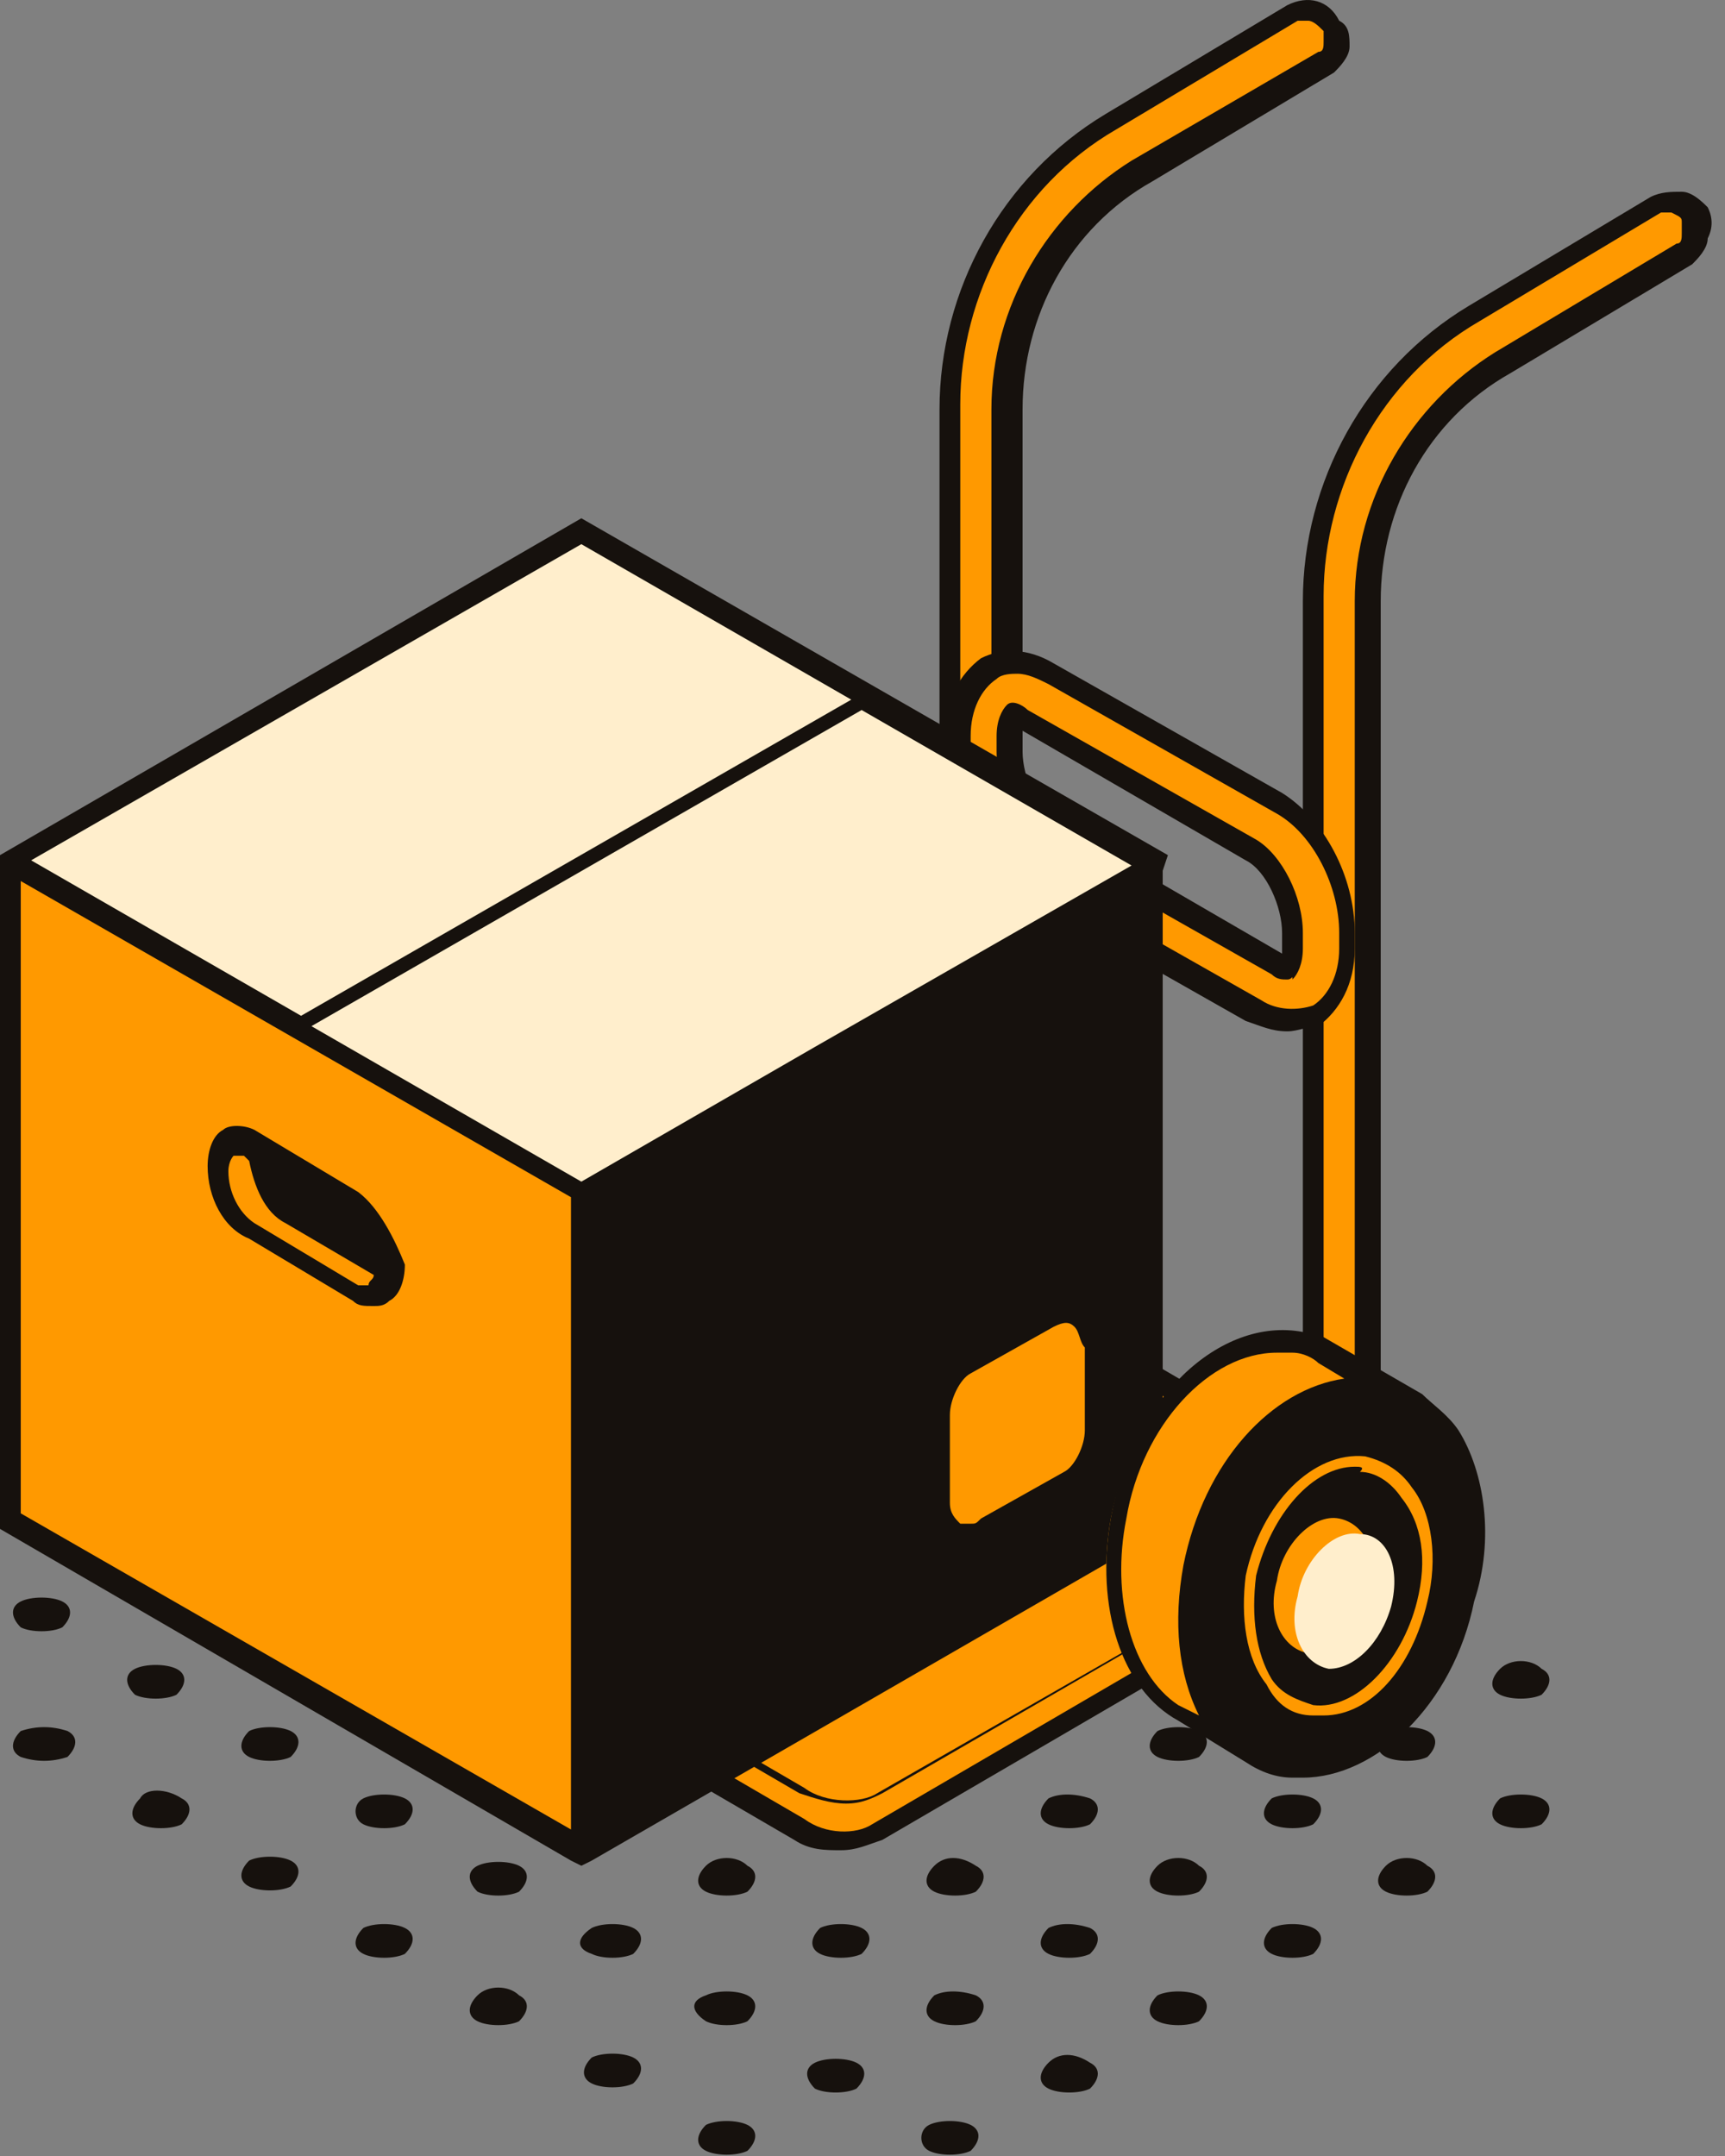 <svg width="96" height="120" viewBox="0 0 96 120" fill="none" xmlns="http://www.w3.org/2000/svg">
<rect x="0" y="0" width="96" height="120" fill="#808080" stroke="none"/>
<g clip-path="url(#clip0)">
<path d="M41.598 118.269C42.175 118.558 42.175 119.135 41.598 119.712C41.02 120 39.864 120 39.287 119.712C38.709 119.423 38.709 118.846 39.287 118.269C39.864 117.981 41.02 117.981 41.598 118.269Z" fill="#16110D"/>
<path d="M35.242 114.519C35.82 114.808 35.82 115.385 35.242 115.962C34.664 116.25 33.509 116.25 32.931 115.962C32.353 115.673 32.353 115.096 32.931 114.519C33.509 114.231 34.664 114.231 35.242 114.519Z" fill="#16110D"/>
<path d="M28.887 111.058C29.464 111.346 29.464 111.923 28.887 112.5C28.309 112.788 27.153 112.788 26.576 112.5C25.998 112.212 25.998 111.635 26.576 111.058C27.153 110.481 28.309 110.481 28.887 111.058Z" fill="#16110D"/>
<path d="M22.532 107.308C23.11 107.596 23.11 108.173 22.532 108.75C21.954 109.038 20.799 109.038 20.221 108.75C19.643 108.462 19.643 107.885 20.221 107.308C20.799 107.019 21.954 107.019 22.532 107.308Z" fill="#16110D"/>
<path d="M16.177 103.558C16.754 103.846 16.754 104.423 16.177 105C15.599 105.289 14.443 105.289 13.866 105C13.288 104.712 13.288 104.135 13.866 103.558C14.443 103.269 15.599 103.269 16.177 103.558Z" fill="#16110D"/>
<path d="M10.11 100.096C10.688 100.385 10.688 100.962 10.11 101.539C9.532 101.827 8.377 101.827 7.799 101.539C7.222 101.25 7.222 100.673 7.799 100.096C8.088 99.519 9.244 99.519 10.11 100.096Z" fill="#16110D"/>
<path d="M3.755 96.346C4.333 96.635 4.333 97.212 3.755 97.789C2.889 98.077 2.022 98.077 1.155 97.789C0.578 97.5 0.578 96.923 1.155 96.346C2.022 96.058 2.889 96.058 3.755 96.346Z" fill="#16110D"/>
<path d="M51.708 118.269C52.285 117.981 53.441 117.981 54.019 118.269C54.596 118.558 54.596 119.135 54.019 119.712C53.441 120 52.285 120 51.708 119.712C51.13 119.423 51.13 118.558 51.708 118.269Z" fill="#16110D"/>
<path d="M60.662 114.808C61.24 115.096 61.24 115.673 60.662 116.25C60.085 116.538 58.929 116.538 58.351 116.25C57.774 115.962 57.774 115.385 58.351 114.808C58.929 114.231 59.796 114.231 60.662 114.808Z" fill="#16110D"/>
<path d="M66.729 111.058C67.307 111.346 67.307 111.923 66.729 112.5C66.151 112.789 64.996 112.789 64.418 112.5C63.84 112.212 63.84 111.635 64.418 111.058C64.996 110.769 66.151 110.769 66.729 111.058Z" fill="#16110D"/>
<path d="M73.084 107.308C73.662 107.596 73.662 108.173 73.084 108.75C72.507 109.038 71.351 109.038 70.773 108.75C70.196 108.462 70.196 107.885 70.773 107.308C71.351 107.019 72.507 107.019 73.084 107.308Z" fill="#16110D"/>
<path d="M79.439 103.846C80.017 104.135 80.017 104.711 79.439 105.288C78.861 105.577 77.706 105.577 77.128 105.288C76.55 105 76.55 104.423 77.128 103.846C77.706 103.269 78.861 103.269 79.439 103.846Z" fill="#16110D"/>
<path d="M85.794 100.096C86.372 100.385 86.372 100.962 85.794 101.538C85.217 101.827 84.061 101.827 83.483 101.538C82.906 101.25 82.906 100.673 83.483 100.096C84.061 99.808 85.217 99.808 85.794 100.096Z" fill="#16110D"/>
<path d="M45.352 114.808C45.93 114.519 47.086 114.519 47.663 114.808C48.241 115.096 48.241 115.673 47.663 116.25C47.086 116.538 45.93 116.538 45.352 116.25C44.775 115.673 44.775 115.096 45.352 114.808Z" fill="#16110D"/>
<path d="M54.308 111.058C54.886 111.346 54.886 111.923 54.308 112.5C53.73 112.789 52.575 112.789 51.997 112.5C51.419 112.212 51.419 111.635 51.997 111.058C52.575 110.769 53.441 110.769 54.308 111.058Z" fill="#16110D"/>
<path d="M60.662 107.308C61.24 107.596 61.24 108.173 60.662 108.75C60.085 109.038 58.929 109.038 58.351 108.75C57.774 108.462 57.774 107.885 58.351 107.308C58.929 107.019 59.796 107.019 60.662 107.308Z" fill="#16110D"/>
<path d="M66.729 103.846C67.307 104.135 67.307 104.711 66.729 105.288C66.151 105.577 64.996 105.577 64.418 105.288C63.84 105 63.84 104.423 64.418 103.846C64.996 103.269 66.151 103.269 66.729 103.846Z" fill="#16110D"/>
<path d="M73.084 100.096C73.662 100.385 73.662 100.962 73.084 101.538C72.507 101.827 71.351 101.827 70.773 101.538C70.196 101.25 70.196 100.673 70.773 100.096C71.351 99.808 72.507 99.808 73.084 100.096Z" fill="#16110D"/>
<path d="M79.439 96.346C80.017 96.635 80.017 97.212 79.439 97.789C78.861 98.077 77.706 98.077 77.128 97.789C76.55 97.5 76.55 96.923 77.128 96.346C77.706 96.058 78.861 96.058 79.439 96.346Z" fill="#16110D"/>
<path d="M85.794 92.885C86.372 93.173 86.372 93.75 85.794 94.327C85.217 94.615 84.061 94.615 83.483 94.327C82.906 94.038 82.906 93.462 83.483 92.885C84.061 92.308 85.217 92.308 85.794 92.885Z" fill="#16110D"/>
<path d="M39.286 111.058C39.864 110.769 41.02 110.769 41.597 111.058C42.175 111.346 42.175 111.923 41.597 112.5C41.02 112.789 39.864 112.789 39.286 112.5C38.42 111.923 38.42 111.346 39.286 111.058Z" fill="#16110D"/>
<path d="M47.952 107.308C48.53 107.596 48.53 108.173 47.952 108.75C47.374 109.038 46.219 109.038 45.641 108.75C45.063 108.462 45.063 107.885 45.641 107.308C46.219 107.019 47.374 107.019 47.952 107.308Z" fill="#16110D"/>
<path d="M54.308 103.846C54.886 104.135 54.886 104.711 54.308 105.288C53.73 105.577 52.575 105.577 51.997 105.288C51.419 105 51.419 104.423 51.997 103.846C52.575 103.269 53.441 103.269 54.308 103.846Z" fill="#16110D"/>
<path d="M60.662 100.096C61.24 100.385 61.24 100.962 60.662 101.538C60.085 101.827 58.929 101.827 58.351 101.538C57.774 101.25 57.774 100.673 58.351 100.096C58.929 99.808 59.796 99.808 60.662 100.096Z" fill="#16110D"/>
<path d="M66.729 96.346C67.307 96.635 67.307 97.212 66.729 97.789C66.151 98.077 64.996 98.077 64.418 97.789C63.84 97.5 63.84 96.923 64.418 96.346C64.996 96.058 66.151 96.058 66.729 96.346Z" fill="#16110D"/>
<path d="M73.084 92.885C73.662 93.173 73.662 93.75 73.084 94.327C72.507 94.615 71.351 94.615 70.773 94.327C70.196 94.038 70.196 93.462 70.773 92.885C71.351 92.308 72.507 92.308 73.084 92.885Z" fill="#16110D"/>
<path d="M79.439 89.135C80.017 89.423 80.017 90 79.439 90.577C78.861 90.865 77.706 90.865 77.128 90.577C76.55 90.289 76.55 89.712 77.128 89.135C77.706 88.846 78.861 88.846 79.439 89.135Z" fill="#16110D"/>
<path d="M32.931 107.308C33.509 107.019 34.664 107.019 35.242 107.308C35.819 107.596 35.819 108.173 35.242 108.75C34.664 109.038 33.509 109.038 32.931 108.75C32.064 108.462 32.064 107.885 32.931 107.308Z" fill="#16110D"/>
<path d="M41.598 103.846C42.175 104.135 42.175 104.711 41.598 105.288C41.02 105.577 39.864 105.577 39.287 105.288C38.709 105 38.709 104.423 39.287 103.846C39.864 103.269 41.02 103.269 41.598 103.846Z" fill="#16110D"/>
<path d="M47.952 100.096C48.53 100.385 48.53 100.962 47.952 101.538C47.374 101.827 46.219 101.827 45.641 101.538C45.063 101.25 45.063 100.673 45.641 100.096C46.219 99.808 47.374 99.808 47.952 100.096Z" fill="#16110D"/>
<path d="M54.308 96.346C54.886 96.635 54.886 97.212 54.308 97.789C53.73 98.077 52.575 98.077 51.997 97.789C51.419 97.5 51.419 96.923 51.997 96.346C52.575 96.058 53.441 96.058 54.308 96.346Z" fill="#16110D"/>
<path d="M60.662 92.885C61.24 93.173 61.24 93.75 60.662 94.327C60.085 94.615 58.929 94.615 58.351 94.327C57.774 94.038 57.774 93.462 58.351 92.885C58.929 92.308 59.796 92.308 60.662 92.885Z" fill="#16110D"/>
<path d="M66.729 89.135C67.307 89.423 67.307 90 66.729 90.577C66.151 90.865 64.996 90.865 64.418 90.577C63.84 90.289 63.84 89.712 64.418 89.135C64.996 88.846 66.151 88.846 66.729 89.135Z" fill="#16110D"/>
<path d="M73.084 85.385C73.662 85.673 73.662 86.25 73.084 86.827C72.507 87.115 71.351 87.115 70.773 86.827C70.196 86.538 70.196 85.962 70.773 85.385C71.351 85.096 72.507 85.096 73.084 85.385Z" fill="#16110D"/>
<path d="M26.576 103.846C27.153 103.558 28.309 103.558 28.887 103.846C29.464 104.135 29.464 104.712 28.887 105.289C28.309 105.577 27.153 105.577 26.576 105.289C25.998 104.712 25.998 104.135 26.576 103.846Z" fill="#16110D"/>
<path d="M35.242 101.538C34.664 101.827 33.509 101.827 32.931 101.538C32.353 101.25 32.353 100.673 32.931 100.096C33.509 99.808 35.82 100.962 35.242 101.538Z" fill="#16110D"/>
<path d="M39.286 96.346C39.864 96.058 41.02 96.058 41.597 96.346C42.175 96.635 42.175 97.212 41.597 97.789C41.02 98.077 39.864 98.077 39.286 97.789C38.42 97.5 38.42 96.923 39.286 96.346C39.864 96.058 38.42 96.923 39.286 96.346Z" fill="#16110D"/>
<path d="M47.952 92.885C48.53 93.173 48.53 93.75 47.952 94.327C47.374 94.615 46.219 94.615 45.641 94.327C45.063 94.038 45.063 93.462 45.641 92.885C46.219 92.308 47.374 92.308 47.952 92.885Z" fill="#16110D"/>
<path d="M54.308 89.135C54.886 89.423 54.886 90 54.308 90.577C53.73 90.865 52.575 90.865 51.997 90.577C51.419 90.289 51.419 89.712 51.997 89.135C52.575 88.846 53.441 88.846 54.308 89.135Z" fill="#16110D"/>
<path d="M60.662 85.385C61.24 85.673 61.24 86.25 60.662 86.827C60.085 87.115 58.929 87.115 58.351 86.827C57.774 86.538 57.774 85.962 58.351 85.385C58.929 85.096 59.796 85.096 60.662 85.385Z" fill="#16110D"/>
<path d="M20.221 100.096C20.799 99.808 21.954 99.808 22.532 100.096C23.11 100.385 23.11 100.962 22.532 101.538C21.954 101.827 20.799 101.827 20.221 101.538C19.643 101.25 19.643 100.385 20.221 100.096Z" fill="#16110D"/>
<path d="M28.887 96.346C29.464 96.635 29.464 97.212 28.887 97.789C28.309 98.077 27.153 98.077 26.576 97.789C25.998 97.5 25.998 96.923 26.576 96.346C27.153 96.058 28.309 96.058 28.887 96.346C29.753 96.923 28.309 96.058 28.887 96.346Z" fill="#16110D"/>
<path d="M13.866 96.346C14.443 96.058 15.599 96.058 16.177 96.346C16.754 96.635 16.754 97.212 16.177 97.789C15.599 98.077 14.443 98.077 13.866 97.789C13.288 97.5 13.288 96.923 13.866 96.346Z" fill="#16110D"/>
<path d="M22.532 92.885C23.11 93.173 23.11 93.75 22.532 94.327C21.954 94.615 20.799 94.615 20.221 94.327C19.643 94.038 19.643 93.462 20.221 92.885C20.799 92.308 21.954 92.308 22.532 92.885Z" fill="#16110D"/>
<path d="M7.511 92.885C8.089 92.596 9.244 92.596 9.822 92.885C10.4 93.173 10.4 93.75 9.822 94.327C9.244 94.615 8.089 94.615 7.511 94.327C6.933 93.75 6.933 93.173 7.511 92.885Z" fill="#16110D"/>
<path d="M16.177 90.577C15.599 90.865 14.443 90.865 13.866 90.577C13.288 90.288 13.288 89.712 13.866 89.135C14.443 88.846 17.043 90.288 16.177 90.577Z" fill="#16110D"/>
<path d="M1.155 89.135C1.733 88.846 2.889 88.846 3.466 89.135C4.044 89.423 4.044 90 3.466 90.577C2.889 90.865 1.733 90.865 1.155 90.577C0.578 90 0.578 89.423 1.155 89.135Z" fill="#16110D"/>
<path d="M9.822 86.827C9.244 87.115 8.089 87.115 7.511 86.827C6.933 86.539 6.933 85.962 7.511 85.385C8.089 85.096 10.688 86.539 9.822 86.827Z" fill="#16110D"/>
<path d="M56.33 65.481L51.996 62.885C51.419 62.596 50.841 62.308 50.263 62.308C45.93 61.443 41.308 66.058 40.153 72.115C39.286 77.019 40.731 81.058 43.619 82.789L47.663 85.096C48.53 85.673 49.108 85.962 50.263 85.962C54.307 86.539 58.641 82.5 59.796 76.731C61.24 71.827 59.507 66.923 56.33 65.481Z" fill="#FF9900"/>
<path d="M59.218 67.212C58.641 66.346 57.774 65.769 57.196 65.192L51.708 62.019C51.419 61.731 50.841 61.731 50.552 61.731C45.93 60.865 41.02 65.481 39.864 72.115C38.998 76.731 40.153 81.058 43.042 83.077L47.953 85.673C48.819 86.25 49.686 86.538 50.552 86.538C50.841 86.538 51.13 86.538 51.13 86.538C55.174 86.538 59.507 82.5 60.663 76.731C61.529 73.269 60.952 69.808 59.218 67.212ZM54.885 68.077C54.885 68.365 54.885 68.654 55.174 68.942C54.885 68.942 54.885 68.942 54.596 68.654C51.708 68.077 48.819 71.25 47.953 75.288C47.375 77.596 47.953 79.904 48.819 81.346C49.108 81.635 49.108 81.635 49.397 81.923C49.108 81.923 48.819 82.212 48.53 82.212H48.241L47.664 83.654C47.375 83.365 47.086 83.077 46.797 82.788C45.353 80.769 44.775 77.596 45.353 74.423C46.219 69.231 49.975 65.192 53.73 65.192C54.019 65.192 54.308 65.192 54.596 65.192C54.885 65.192 55.174 65.192 55.463 65.481L54.885 68.077ZM49.397 81.058C48.53 79.615 47.953 77.596 48.53 75.288C49.108 72.115 51.419 69.231 53.73 69.231C54.019 69.231 54.019 69.231 54.308 69.231C54.596 69.231 54.885 69.231 55.174 69.519C55.463 70.962 55.174 72.404 54.885 74.135C54.019 77.308 52.285 80.192 49.975 81.635C49.686 81.635 49.397 81.346 49.397 81.058ZM56.041 74.423C56.33 73.269 56.33 71.827 56.33 70.673C57.196 72.115 57.485 74.135 57.196 76.442C56.33 79.904 53.73 82.5 51.419 82.212H51.13C53.441 80.481 55.174 77.596 56.041 74.423ZM43.908 82.212C41.309 80.769 39.864 76.731 40.731 72.115C41.886 66.346 46.219 62.019 49.975 62.885C50.552 62.885 51.13 63.173 51.419 63.462L52.863 64.327C48.819 64.904 45.064 68.942 43.908 74.712C43.331 77.885 43.619 80.769 44.775 83.077L43.908 82.212ZM59.507 76.731C58.352 81.923 54.308 85.962 50.552 85.385C49.975 85.385 49.397 85.096 48.819 84.808L49.397 83.365C49.686 83.077 50.263 83.077 50.552 82.788C50.841 82.788 51.13 83.077 51.419 83.077C51.708 83.077 51.708 83.077 51.997 83.077C54.596 83.077 57.196 80.481 58.063 76.731C58.641 74.423 58.352 72.115 57.196 70.385C56.907 70.096 56.907 69.808 56.619 69.519C56.619 68.942 56.619 68.365 56.33 67.5L56.907 66.058C57.485 66.346 58.063 66.923 58.352 67.788C59.796 70.096 60.085 73.558 59.507 76.731Z" fill="#16110D"/>
<path d="M74.817 84.808C75.973 84.231 75.684 83.077 74.528 82.212L57.196 72.115C56.041 71.25 54.019 71.25 52.863 71.827L27.154 86.827C26.287 87.404 25.998 87.692 25.998 88.269V90.288V90.577C25.998 91.154 26.287 91.442 27.154 91.731L44.486 101.827C45.642 102.692 47.663 102.692 48.819 102.115L74.528 87.115C75.684 86.538 75.684 85.673 74.817 84.808Z" fill="#FF9900"/>
<path d="M75.972 83.942C75.972 83.077 75.395 82.5 74.528 81.923L57.196 71.827C55.752 70.962 53.441 70.962 52.285 71.538L26.576 86.538C25.998 86.827 25.42 87.404 25.42 88.269V90.577C25.42 91.154 25.998 92.019 26.864 92.308L44.197 102.404C45.063 102.981 45.93 102.981 46.797 102.981C47.663 102.981 48.241 102.692 49.108 102.404L74.817 87.404C75.395 87.115 75.972 86.538 75.972 85.962C75.972 85.673 75.972 85.096 75.684 84.808C75.972 84.519 75.972 84.231 75.972 83.942ZM26.864 88.269C26.864 87.981 26.864 87.981 27.153 87.692L52.863 72.692C53.729 72.115 55.463 72.115 56.618 72.981L73.95 83.077C74.528 83.365 74.817 83.654 74.817 83.942C74.817 84.231 74.528 84.231 74.528 84.519L73.662 85.096L73.95 85.385L48.819 99.808C47.952 100.385 45.93 100.385 44.775 99.519L27.442 89.423C27.153 89.423 27.153 89.135 26.864 88.846V88.269ZM74.239 86.538L48.53 101.539C47.663 102.115 45.93 102.115 44.775 101.25L27.442 91.154C27.153 90.865 26.864 90.577 26.864 90.288V89.423C26.864 89.423 27.153 89.423 27.153 89.712L44.486 99.808C45.352 100.096 46.219 100.385 47.085 100.385C47.952 100.385 48.53 100.096 49.108 99.808L74.528 85.096C74.817 85.385 74.817 85.673 74.817 85.673C74.817 86.25 74.528 86.538 74.239 86.538Z" fill="#16110D"/>
<path d="M54.308 71.827C53.441 71.827 52.864 71.25 52.864 70.385V22.789C52.864 16.154 56.33 10.096 61.819 6.923L72.218 0.865C72.796 0.577 73.951 0.577 74.24 1.442C74.529 2.019 74.529 3.173 73.662 3.462L63.552 9.519C58.93 12.404 56.041 17.308 56.041 22.789V70.096C55.752 71.25 55.175 71.827 54.308 71.827Z" fill="#FF9900"/>
<path d="M54.308 72.404C53.152 72.404 52.286 71.538 52.286 70.385V22.788C52.286 16.154 55.752 9.808 61.529 6.346L71.64 0.288C72.795 -0.288 73.951 0 74.529 1.154C75.106 1.442 75.106 2.019 75.106 2.596C75.106 3.173 74.529 3.75 74.24 4.038L64.129 10.096C59.507 12.692 56.908 17.596 56.908 22.788V70.096C56.619 71.538 55.463 72.404 54.308 72.404ZM72.795 1.154C72.507 1.154 72.507 1.154 72.218 1.154L62.107 7.212C56.619 10.385 53.441 16.442 53.441 22.5V69.808C53.441 70.385 53.73 70.673 54.308 70.673C54.886 70.673 55.174 70.385 55.174 69.808V22.788C55.174 17.019 58.352 11.827 62.974 8.942L73.373 2.885C73.662 2.885 73.662 2.596 73.662 2.308C73.662 2.019 73.662 1.731 73.662 1.731C73.373 1.442 73.084 1.154 72.795 1.154Z" fill="#16110D"/>
<path d="M74.529 82.5C73.662 82.5 73.085 81.923 73.085 81.058V33.462C73.085 26.827 76.551 20.769 82.04 17.596L92.439 11.539C93.017 11.25 94.172 11.25 94.461 12.115C94.75 12.692 94.75 13.846 93.883 14.135L83.773 20.192C79.151 23.077 76.262 27.981 76.262 33.462V80.769C75.973 81.635 75.396 82.5 74.529 82.5Z" fill="#FF9900"/>
<path d="M74.529 83.077C73.373 83.077 72.507 82.212 72.507 81.058V33.462C72.507 26.827 75.973 20.481 81.75 17.019L91.861 10.961C92.439 10.673 93.016 10.673 93.594 10.673C94.172 10.673 94.75 11.25 95.038 11.538C95.327 12.115 95.327 12.692 95.038 13.269C95.038 13.846 94.461 14.423 94.172 14.711L84.061 20.769C79.439 23.365 76.84 28.269 76.84 33.462V80.769C76.551 82.212 75.684 83.077 74.529 83.077ZM93.016 11.827C92.728 11.827 92.728 11.827 92.439 11.827L82.328 17.884C76.84 21.058 73.662 27.115 73.662 33.173V80.481C73.662 81.058 73.951 81.346 74.529 81.346C75.106 81.346 75.395 81.058 75.395 80.481V33.462C75.395 27.692 78.573 22.5 83.195 19.615L93.305 13.558C93.594 13.558 93.594 13.269 93.594 12.981C93.594 12.692 93.594 12.404 93.594 12.404C93.594 12.115 93.594 12.115 93.016 11.827C93.305 11.827 93.016 11.827 93.016 11.827Z" fill="#16110D"/>
<path d="M71.64 56.827C71.062 56.827 70.195 56.538 69.618 56.25L57.196 49.038C55.174 47.885 53.441 44.712 53.441 41.827V40.962C53.441 39.231 54.019 37.788 55.174 37.212C56.33 36.635 57.485 36.635 58.641 37.5L71.351 44.712C73.373 45.865 75.106 49.038 75.106 51.923V52.788C75.106 54.519 74.529 55.962 73.373 56.538C72.795 56.538 72.218 56.827 71.64 56.827ZM71.062 53.654C71.351 53.942 71.64 53.942 71.64 53.942C71.64 53.942 71.929 53.654 71.929 52.788V51.923C71.929 50.192 70.773 48.173 69.618 47.308L56.907 40.096C56.619 39.808 56.33 39.808 56.33 39.808C56.33 39.808 56.041 40.096 56.041 40.962V41.827C56.041 43.558 57.196 45.577 58.352 46.442L71.062 53.654Z" fill="#FF9900"/>
<path d="M71.64 57.404C70.773 57.404 70.196 57.115 69.329 56.827L56.619 49.615C54.308 48.173 52.575 45 52.575 41.827V40.962C52.575 38.942 53.441 37.5 54.597 36.635C55.752 36.058 57.197 36.058 58.641 36.923L71.351 44.135C73.662 45.577 75.395 48.75 75.395 51.923V52.789C75.395 54.808 74.529 56.25 73.373 57.115C72.796 57.115 72.218 57.404 71.64 57.404ZM56.619 37.5C56.33 37.5 55.752 37.5 55.463 37.789C54.597 38.365 54.019 39.519 54.019 40.962V41.827C54.019 44.423 55.463 47.308 57.486 48.462L70.196 55.673C71.062 56.25 72.218 56.25 73.085 55.962C73.951 55.385 74.529 54.231 74.529 52.789V51.923C74.529 49.327 73.085 46.442 71.062 45.289L58.352 38.077C57.774 37.789 57.197 37.5 56.619 37.5ZM71.64 54.519C71.351 54.519 71.062 54.519 70.773 54.231L58.063 47.019C56.619 46.154 55.463 43.846 55.463 41.827V40.962C55.463 40.096 55.752 39.519 56.041 39.231C56.33 38.942 56.908 39.231 57.197 39.519L69.907 46.731C71.351 47.596 72.507 49.904 72.507 51.923V52.789C72.507 53.654 72.218 54.231 71.929 54.519C71.929 54.231 71.929 54.519 71.64 54.519ZM56.908 40.673V40.962V41.827C56.908 43.269 57.774 45.289 58.93 45.865L71.351 53.077V52.789V51.923C71.351 50.481 70.485 48.462 69.329 47.885L56.908 40.673Z" fill="#16110D"/>
<path d="M64.418 47.885L32.354 29.712L0.578 47.885V84.808L32.354 102.981V66.346L64.418 47.885Z" fill="#FFEECC"/>
<path d="M0.578 84.519L32.354 102.981V66.346L0.578 47.885V84.519Z" fill="#FF9900"/>
<path d="M64.996 47.596L32.353 28.846L0 47.596V48.462V85.096L31.776 103.558L32.353 103.846L32.931 103.558L64.418 85.385L64.707 85.096V48.462L64.996 47.596ZM32.353 30.288L47.375 38.942L16.755 56.538L1.733 47.885L32.353 30.288ZM31.776 101.827L1.155 84.231V49.038L31.776 66.635V101.827ZM45.353 58.269L32.353 65.769L17.332 57.115L47.952 39.519L62.974 48.173L45.353 58.269Z" fill="#16110D"/>
<path d="M19.932 66.346L14.155 62.885C13.577 62.596 12.71 62.596 12.421 62.885C11.844 63.173 11.555 64.038 11.555 64.904C11.555 66.635 12.421 68.365 13.866 68.942L19.643 72.404C19.932 72.692 20.221 72.692 20.799 72.692C21.087 72.692 21.376 72.692 21.665 72.404C22.243 72.115 22.532 71.25 22.532 70.385C21.954 68.942 21.087 67.212 19.932 66.346ZM20.51 71.538C20.221 71.538 19.932 71.538 19.932 71.538L14.155 68.077C13.288 67.5 12.71 66.346 12.71 65.192C12.71 64.615 12.999 64.327 12.999 64.327C13.288 64.327 13.577 64.327 13.577 64.327L13.866 64.615C14.155 66.058 14.732 67.5 15.888 68.077L20.799 70.962C20.799 71.25 20.51 71.25 20.51 71.538Z" fill="#16110D"/>
<path d="M59.796 73.846C59.507 73.558 59.218 73.558 58.64 73.846L54.018 76.442C53.441 76.731 52.863 77.885 52.863 78.75V83.654C52.863 84.231 53.152 84.519 53.441 84.808C53.441 84.808 53.73 84.808 54.018 84.808C54.307 84.808 54.307 84.808 54.596 84.519L59.218 81.923C59.796 81.635 60.373 80.481 60.373 79.615V75C60.085 74.712 60.085 74.135 59.796 73.846Z" fill="#FF9900"/>
<path d="M77.995 77.885L73.662 75.288C73.084 75 72.506 74.712 71.928 74.712C67.595 73.846 62.974 78.462 61.818 84.519C60.951 89.423 62.396 93.462 65.284 95.192L69.329 97.5L70.195 95.481C73.084 94.327 75.684 90.865 76.839 86.827C77.417 84.519 77.417 82.212 76.839 80.481L77.995 77.885Z" fill="#FF9900"/>
<path d="M81.171 79.615C80.593 78.75 79.727 78.173 79.149 77.596L73.66 74.423C73.371 74.135 72.794 74.135 72.505 74.135C67.883 73.269 62.972 77.885 61.817 84.519C60.95 89.423 62.394 94.038 65.572 95.769L69.327 98.077C70.194 98.654 71.061 98.942 71.927 98.942C72.216 98.942 72.505 98.942 72.505 98.942C76.549 98.942 80.882 94.904 82.038 89.135C83.193 85.673 82.615 81.923 81.171 79.615ZM62.683 84.519C63.55 79.327 67.305 75.288 71.061 75.288C71.349 75.288 71.638 75.288 71.927 75.288C72.505 75.288 73.083 75.577 73.371 75.865L74.816 76.731C70.772 77.308 67.016 81.346 65.861 87.115C65.283 90.288 65.572 93.173 66.727 95.481L65.572 94.904C62.972 93.173 61.817 88.846 62.683 84.519Z" fill="#16110D"/>
<path d="M73.662 95.481C73.373 95.481 73.373 95.481 73.084 95.481C71.928 95.481 71.062 94.904 70.484 93.75C69.329 92.308 69.04 90 69.329 87.692C70.195 83.654 73.084 80.769 75.973 81.058C77.128 81.346 77.995 81.923 78.572 82.788C79.728 84.231 80.017 86.827 79.439 89.135C78.572 92.885 76.261 95.481 73.662 95.481ZM75.395 81.635C73.084 81.635 70.773 84.231 69.906 87.692C69.617 90 69.906 92.019 70.773 93.461C71.351 94.327 72.217 94.615 73.084 94.904C75.395 95.192 77.995 92.596 78.861 89.135C79.439 86.827 79.15 84.808 77.995 83.365C77.417 82.5 76.55 81.923 75.684 81.923C75.973 81.635 75.684 81.635 75.395 81.635Z" fill="#FF9900"/>
<path d="M76.261 88.558C75.683 90.577 74.239 92.019 72.795 92.019C71.35 91.731 70.484 90 71.062 87.981C71.35 85.962 73.084 84.231 74.528 84.519C75.972 84.808 76.839 86.538 76.261 88.558Z" fill="#FF9900"/>
<path d="M77.417 89.423C76.84 91.442 75.395 92.885 73.951 92.885C72.507 92.596 71.64 90.865 72.218 88.846C72.507 86.827 74.24 85.096 75.684 85.385C77.128 85.385 77.995 87.115 77.417 89.423Z" fill="#FFEECC"/>
</g>
<defs>
<clipPath id="clip0">
<rect width="95.327" height="120" fill="white"/>
</clipPath>
</defs>
</svg>

